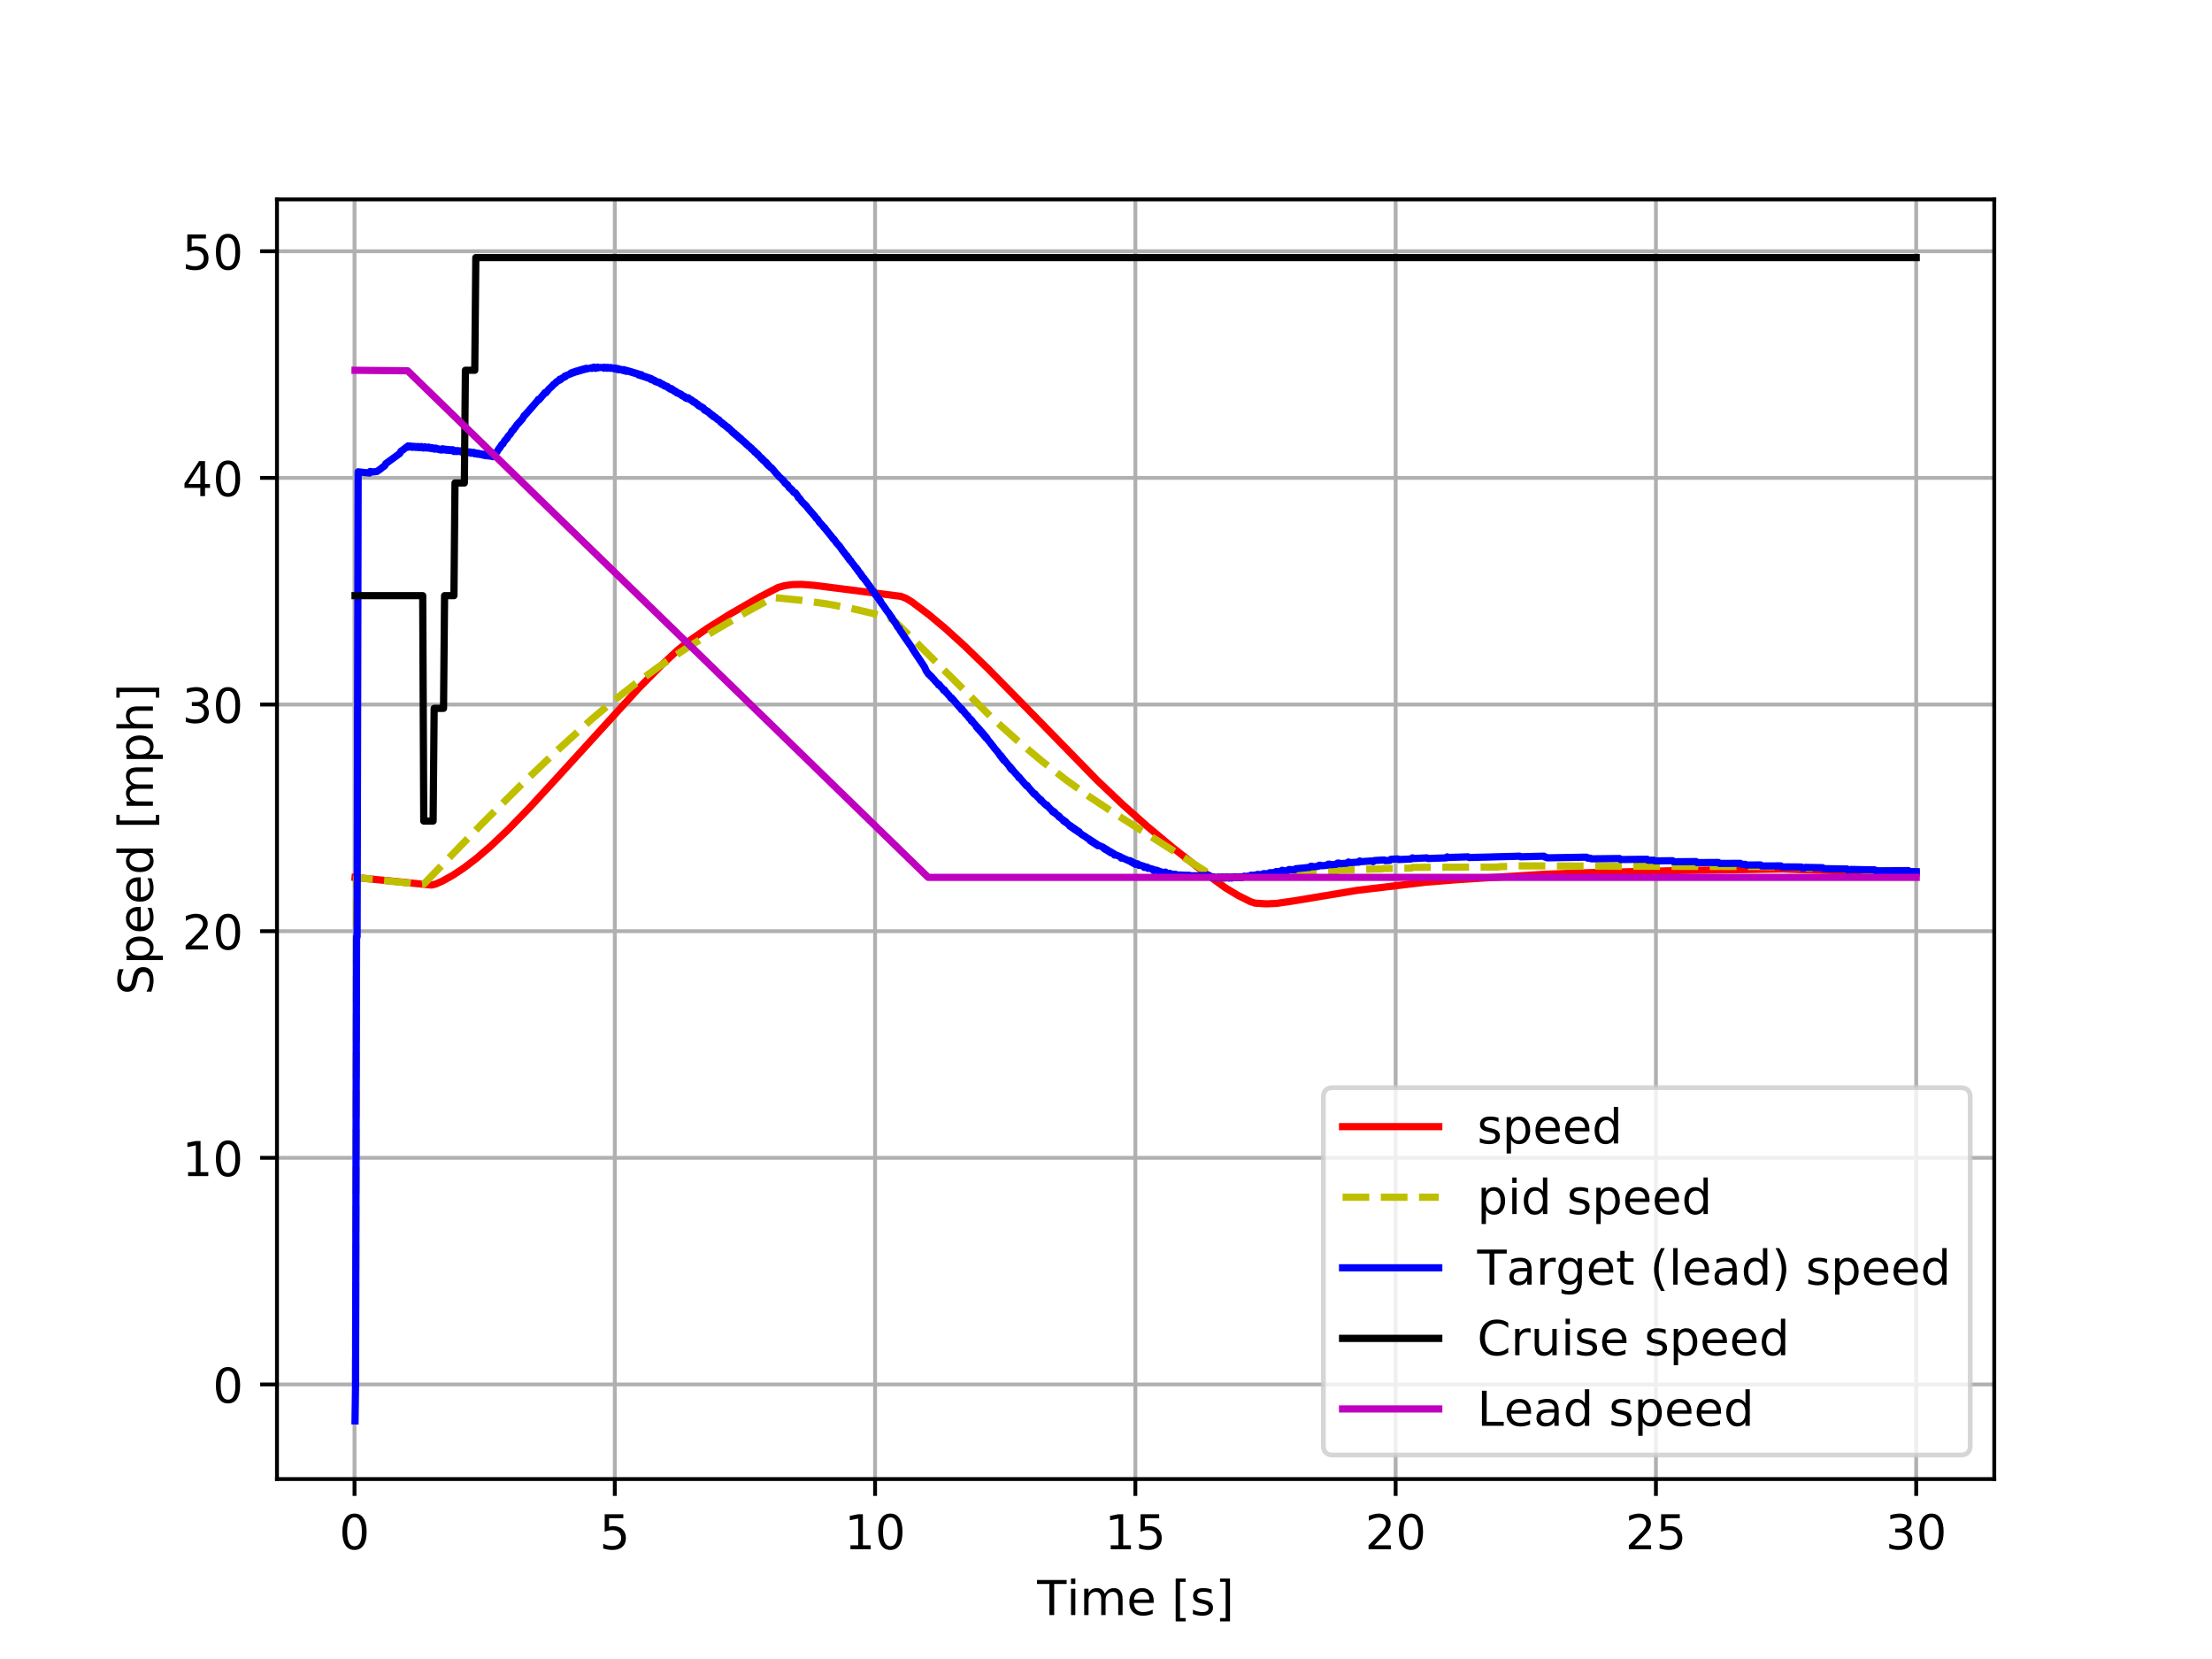 <?xml version="1.0" encoding="utf-8" standalone="no"?>
<!DOCTYPE svg PUBLIC "-//W3C//DTD SVG 1.1//EN"
  "http://www.w3.org/Graphics/SVG/1.1/DTD/svg11.dtd">
<!-- Created with matplotlib (http://matplotlib.org/) -->
<svg height="345pt" version="1.1" viewBox="0 0 460 345" width="460pt" xmlns="http://www.w3.org/2000/svg" xmlns:xlink="http://www.w3.org/1999/xlink">
 <defs>
  <style type="text/css">
*{stroke-linecap:butt;stroke-linejoin:round;}
  </style>
 </defs>
 <g id="figure_1">
  <g id="patch_1">
   <path d="M 0 345.6 
L 460.8 345.6 
L 460.8 0 
L 0 0 
z
" style="fill:#ffffff;"/>
  </g>
  <g id="axes_1">
   <g id="patch_2">
    <path d="M 57.6 307.584 
L 414.72 307.584 
L 414.72 41.472 
L 57.6 41.472 
z
" style="fill:#ffffff;"/>
   </g>
   <g id="matplotlib.axis_1">
    <g id="xtick_1">
     <g id="line2d_1">
      <path clip-path="url(#p8b90754f79)" d="M 73.724 307.584 
L 73.724 41.472 
" style="fill:none;stroke:#b0b0b0;stroke-linecap:square;stroke-width:0.8;"/>
     </g>
     <g id="line2d_2">
      <defs>
       <path d="M 0 0 
L 0 3.5 
" id="m6b64f194d3" style="stroke:#000000;stroke-width:0.8;"/>
      </defs>
      <g>
       <use style="stroke:#000000;stroke-width:0.8;" x="73.724" xlink:href="#m6b64f194d3" y="307.584"/>
      </g>
     </g>
     <g id="text_1">
      <!-- 0 -->
      <defs>
       <path d="M 31.781 66.406 
Q 24.172 66.406 20.328 58.906 
Q 16.5 51.422 16.5 36.375 
Q 16.5 21.391 20.328 13.891 
Q 24.172 6.391 31.781 6.391 
Q 39.453 6.391 43.281 13.891 
Q 47.125 21.391 47.125 36.375 
Q 47.125 51.422 43.281 58.906 
Q 39.453 66.406 31.781 66.406 
z
M 31.781 74.219 
Q 44.047 74.219 50.516 64.516 
Q 56.984 54.828 56.984 36.375 
Q 56.984 17.969 50.516 8.266 
Q 44.047 -1.422 31.781 -1.422 
Q 19.531 -1.422 13.062 8.266 
Q 6.594 17.969 6.594 36.375 
Q 6.594 54.828 13.062 64.516 
Q 19.531 74.219 31.781 74.219 
z
" id="DejaVuSans-30"/>
      </defs>
      <g transform="translate(70.543 322.182)scale(0.1 -0.1)">
       <use xlink:href="#DejaVuSans-30"/>
      </g>
     </g>
    </g>
    <g id="xtick_2">
     <g id="line2d_3">
      <path clip-path="url(#p8b90754f79)" d="M 127.852 307.584 
L 127.852 41.472 
" style="fill:none;stroke:#b0b0b0;stroke-linecap:square;stroke-width:0.8;"/>
     </g>
     <g id="line2d_4">
      <g>
       <use style="stroke:#000000;stroke-width:0.8;" x="127.852" xlink:href="#m6b64f194d3" y="307.584"/>
      </g>
     </g>
     <g id="text_2">
      <!-- 5 -->
      <defs>
       <path d="M 10.797 72.906 
L 49.516 72.906 
L 49.516 64.594 
L 19.828 64.594 
L 19.828 46.734 
Q 21.969 47.469 24.109 47.828 
Q 26.266 48.188 28.422 48.188 
Q 40.625 48.188 47.75 41.5 
Q 54.891 34.812 54.891 23.391 
Q 54.891 11.625 47.562 5.094 
Q 40.234 -1.422 26.906 -1.422 
Q 22.312 -1.422 17.547 -0.641 
Q 12.797 0.141 7.719 1.703 
L 7.719 11.625 
Q 12.109 9.234 16.797 8.062 
Q 21.484 6.891 26.703 6.891 
Q 35.156 6.891 40.078 11.328 
Q 45.016 15.766 45.016 23.391 
Q 45.016 31 40.078 35.438 
Q 35.156 39.891 26.703 39.891 
Q 22.75 39.891 18.812 39.016 
Q 14.891 38.141 10.797 36.281 
z
" id="DejaVuSans-35"/>
      </defs>
      <g transform="translate(124.67 322.182)scale(0.1 -0.1)">
       <use xlink:href="#DejaVuSans-35"/>
      </g>
     </g>
    </g>
    <g id="xtick_3">
     <g id="line2d_5">
      <path clip-path="url(#p8b90754f79)" d="M 181.979 307.584 
L 181.979 41.472 
" style="fill:none;stroke:#b0b0b0;stroke-linecap:square;stroke-width:0.8;"/>
     </g>
     <g id="line2d_6">
      <g>
       <use style="stroke:#000000;stroke-width:0.8;" x="181.979" xlink:href="#m6b64f194d3" y="307.584"/>
      </g>
     </g>
     <g id="text_3">
      <!-- 10 -->
      <defs>
       <path d="M 12.406 8.297 
L 28.516 8.297 
L 28.516 63.922 
L 10.984 60.406 
L 10.984 69.391 
L 28.422 72.906 
L 38.281 72.906 
L 38.281 8.297 
L 54.391 8.297 
L 54.391 0 
L 12.406 0 
z
" id="DejaVuSans-31"/>
      </defs>
      <g transform="translate(175.616 322.182)scale(0.1 -0.1)">
       <use xlink:href="#DejaVuSans-31"/>
       <use x="63.623" xlink:href="#DejaVuSans-30"/>
      </g>
     </g>
    </g>
    <g id="xtick_4">
     <g id="line2d_7">
      <path clip-path="url(#p8b90754f79)" d="M 236.106 307.584 
L 236.106 41.472 
" style="fill:none;stroke:#b0b0b0;stroke-linecap:square;stroke-width:0.8;"/>
     </g>
     <g id="line2d_8">
      <g>
       <use style="stroke:#000000;stroke-width:0.8;" x="236.106" xlink:href="#m6b64f194d3" y="307.584"/>
      </g>
     </g>
     <g id="text_4">
      <!-- 15 -->
      <g transform="translate(229.743 322.182)scale(0.1 -0.1)">
       <use xlink:href="#DejaVuSans-31"/>
       <use x="63.623" xlink:href="#DejaVuSans-35"/>
      </g>
     </g>
    </g>
    <g id="xtick_5">
     <g id="line2d_9">
      <path clip-path="url(#p8b90754f79)" d="M 290.233 307.584 
L 290.233 41.472 
" style="fill:none;stroke:#b0b0b0;stroke-linecap:square;stroke-width:0.8;"/>
     </g>
     <g id="line2d_10">
      <g>
       <use style="stroke:#000000;stroke-width:0.8;" x="290.233" xlink:href="#m6b64f194d3" y="307.584"/>
      </g>
     </g>
     <g id="text_5">
      <!-- 20 -->
      <defs>
       <path d="M 19.188 8.297 
L 53.609 8.297 
L 53.609 0 
L 7.328 0 
L 7.328 8.297 
Q 12.938 14.109 22.625 23.891 
Q 32.328 33.688 34.812 36.531 
Q 39.547 41.844 41.422 45.531 
Q 43.312 49.219 43.312 52.781 
Q 43.312 58.594 39.234 62.25 
Q 35.156 65.922 28.609 65.922 
Q 23.969 65.922 18.812 64.312 
Q 13.672 62.703 7.812 59.422 
L 7.812 69.391 
Q 13.766 71.781 18.938 73 
Q 24.125 74.219 28.422 74.219 
Q 39.75 74.219 46.484 68.547 
Q 53.219 62.891 53.219 53.422 
Q 53.219 48.922 51.531 44.891 
Q 49.859 40.875 45.406 35.406 
Q 44.188 33.984 37.641 27.219 
Q 31.109 20.453 19.188 8.297 
z
" id="DejaVuSans-32"/>
      </defs>
      <g transform="translate(283.871 322.182)scale(0.1 -0.1)">
       <use xlink:href="#DejaVuSans-32"/>
       <use x="63.623" xlink:href="#DejaVuSans-30"/>
      </g>
     </g>
    </g>
    <g id="xtick_6">
     <g id="line2d_11">
      <path clip-path="url(#p8b90754f79)" d="M 344.36 307.584 
L 344.36 41.472 
" style="fill:none;stroke:#b0b0b0;stroke-linecap:square;stroke-width:0.8;"/>
     </g>
     <g id="line2d_12">
      <g>
       <use style="stroke:#000000;stroke-width:0.8;" x="344.36" xlink:href="#m6b64f194d3" y="307.584"/>
      </g>
     </g>
     <g id="text_6">
      <!-- 25 -->
      <g transform="translate(337.998 322.182)scale(0.1 -0.1)">
       <use xlink:href="#DejaVuSans-32"/>
       <use x="63.623" xlink:href="#DejaVuSans-35"/>
      </g>
     </g>
    </g>
    <g id="xtick_7">
     <g id="line2d_13">
      <path clip-path="url(#p8b90754f79)" d="M 398.487 307.584 
L 398.487 41.472 
" style="fill:none;stroke:#b0b0b0;stroke-linecap:square;stroke-width:0.8;"/>
     </g>
     <g id="line2d_14">
      <g>
       <use style="stroke:#000000;stroke-width:0.8;" x="398.487" xlink:href="#m6b64f194d3" y="307.584"/>
      </g>
     </g>
     <g id="text_7">
      <!-- 30 -->
      <defs>
       <path d="M 40.578 39.312 
Q 47.656 37.797 51.625 33 
Q 55.609 28.219 55.609 21.188 
Q 55.609 10.406 48.188 4.484 
Q 40.766 -1.422 27.094 -1.422 
Q 22.516 -1.422 17.656 -0.516 
Q 12.797 0.391 7.625 2.203 
L 7.625 11.719 
Q 11.719 9.328 16.594 8.109 
Q 21.484 6.891 26.812 6.891 
Q 36.078 6.891 40.938 10.547 
Q 45.797 14.203 45.797 21.188 
Q 45.797 27.641 41.281 31.266 
Q 36.766 34.906 28.719 34.906 
L 20.219 34.906 
L 20.219 43.016 
L 29.109 43.016 
Q 36.375 43.016 40.234 45.922 
Q 44.094 48.828 44.094 54.297 
Q 44.094 59.906 40.109 62.906 
Q 36.141 65.922 28.719 65.922 
Q 24.656 65.922 20.016 65.031 
Q 15.375 64.156 9.812 62.312 
L 9.812 71.094 
Q 15.438 72.656 20.344 73.438 
Q 25.25 74.219 29.594 74.219 
Q 40.828 74.219 47.359 69.109 
Q 53.906 64.016 53.906 55.328 
Q 53.906 49.266 50.438 45.094 
Q 46.969 40.922 40.578 39.312 
z
" id="DejaVuSans-33"/>
      </defs>
      <g transform="translate(392.125 322.182)scale(0.1 -0.1)">
       <use xlink:href="#DejaVuSans-33"/>
       <use x="63.623" xlink:href="#DejaVuSans-30"/>
      </g>
     </g>
    </g>
    <g id="text_8">
     <!-- Time [s] -->
     <defs>
      <path d="M -0.297 72.906 
L 61.375 72.906 
L 61.375 64.594 
L 35.5 64.594 
L 35.5 0 
L 25.594 0 
L 25.594 64.594 
L -0.297 64.594 
z
" id="DejaVuSans-54"/>
      <path d="M 9.422 54.688 
L 18.406 54.688 
L 18.406 0 
L 9.422 0 
z
M 9.422 75.984 
L 18.406 75.984 
L 18.406 64.594 
L 9.422 64.594 
z
" id="DejaVuSans-69"/>
      <path d="M 52 44.188 
Q 55.375 50.25 60.062 53.125 
Q 64.75 56 71.094 56 
Q 79.641 56 84.281 50.016 
Q 88.922 44.047 88.922 33.016 
L 88.922 0 
L 79.891 0 
L 79.891 32.719 
Q 79.891 40.578 77.094 44.375 
Q 74.312 48.188 68.609 48.188 
Q 61.625 48.188 57.562 43.547 
Q 53.516 38.922 53.516 30.906 
L 53.516 0 
L 44.484 0 
L 44.484 32.719 
Q 44.484 40.625 41.703 44.406 
Q 38.922 48.188 33.109 48.188 
Q 26.219 48.188 22.156 43.531 
Q 18.109 38.875 18.109 30.906 
L 18.109 0 
L 9.078 0 
L 9.078 54.688 
L 18.109 54.688 
L 18.109 46.188 
Q 21.188 51.219 25.484 53.609 
Q 29.781 56 35.688 56 
Q 41.656 56 45.828 52.969 
Q 50 49.953 52 44.188 
z
" id="DejaVuSans-6d"/>
      <path d="M 56.203 29.594 
L 56.203 25.203 
L 14.891 25.203 
Q 15.484 15.922 20.484 11.062 
Q 25.484 6.203 34.422 6.203 
Q 39.594 6.203 44.453 7.469 
Q 49.312 8.734 54.109 11.281 
L 54.109 2.781 
Q 49.266 0.734 44.188 -0.344 
Q 39.109 -1.422 33.891 -1.422 
Q 20.797 -1.422 13.156 6.188 
Q 5.516 13.812 5.516 26.812 
Q 5.516 40.234 12.766 48.109 
Q 20.016 56 32.328 56 
Q 43.359 56 49.781 48.891 
Q 56.203 41.797 56.203 29.594 
z
M 47.219 32.234 
Q 47.125 39.594 43.094 43.984 
Q 39.062 48.391 32.422 48.391 
Q 24.906 48.391 20.391 44.141 
Q 15.875 39.891 15.188 32.172 
z
" id="DejaVuSans-65"/>
      <path id="DejaVuSans-20"/>
      <path d="M 8.594 75.984 
L 29.297 75.984 
L 29.297 69 
L 17.578 69 
L 17.578 -6.203 
L 29.297 -6.203 
L 29.297 -13.188 
L 8.594 -13.188 
z
" id="DejaVuSans-5b"/>
      <path d="M 44.281 53.078 
L 44.281 44.578 
Q 40.484 46.531 36.375 47.5 
Q 32.281 48.484 27.875 48.484 
Q 21.188 48.484 17.844 46.438 
Q 14.5 44.391 14.5 40.281 
Q 14.5 37.156 16.891 35.375 
Q 19.281 33.594 26.516 31.984 
L 29.594 31.297 
Q 39.156 29.25 43.188 25.516 
Q 47.219 21.781 47.219 15.094 
Q 47.219 7.469 41.188 3.016 
Q 35.156 -1.422 24.609 -1.422 
Q 20.219 -1.422 15.453 -0.562 
Q 10.688 0.297 5.422 2 
L 5.422 11.281 
Q 10.406 8.688 15.234 7.391 
Q 20.062 6.109 24.812 6.109 
Q 31.156 6.109 34.562 8.281 
Q 37.984 10.453 37.984 14.406 
Q 37.984 18.062 35.516 20.016 
Q 33.062 21.969 24.703 23.781 
L 21.578 24.516 
Q 13.234 26.266 9.516 29.906 
Q 5.812 33.547 5.812 39.891 
Q 5.812 47.609 11.281 51.797 
Q 16.75 56 26.812 56 
Q 31.781 56 36.172 55.266 
Q 40.578 54.547 44.281 53.078 
z
" id="DejaVuSans-73"/>
      <path d="M 30.422 75.984 
L 30.422 -13.188 
L 9.719 -13.188 
L 9.719 -6.203 
L 21.391 -6.203 
L 21.391 69 
L 9.719 69 
L 9.719 75.984 
z
" id="DejaVuSans-5d"/>
     </defs>
     <g transform="translate(215.677 335.861)scale(0.1 -0.1)">
      <use xlink:href="#DejaVuSans-54"/>
      <use x="61.037" xlink:href="#DejaVuSans-69"/>
      <use x="88.82" xlink:href="#DejaVuSans-6d"/>
      <use x="186.232" xlink:href="#DejaVuSans-65"/>
      <use x="247.756" xlink:href="#DejaVuSans-20"/>
      <use x="279.543" xlink:href="#DejaVuSans-5b"/>
      <use x="318.557" xlink:href="#DejaVuSans-73"/>
      <use x="370.656" xlink:href="#DejaVuSans-5d"/>
     </g>
    </g>
   </g>
   <g id="matplotlib.axis_2">
    <g id="ytick_1">
     <g id="line2d_15">
      <path clip-path="url(#p8b90754f79)" d="M 57.6 287.909 
L 414.72 287.909 
" style="fill:none;stroke:#b0b0b0;stroke-linecap:square;stroke-width:0.8;"/>
     </g>
     <g id="line2d_16">
      <defs>
       <path d="M 0 0 
L -3.5 0 
" id="m218af02060" style="stroke:#000000;stroke-width:0.8;"/>
      </defs>
      <g>
       <use style="stroke:#000000;stroke-width:0.8;" x="57.6" xlink:href="#m218af02060" y="287.909"/>
      </g>
     </g>
     <g id="text_9">
      <!-- 0 -->
      <g transform="translate(44.237 291.708)scale(0.1 -0.1)">
       <use xlink:href="#DejaVuSans-30"/>
      </g>
     </g>
    </g>
    <g id="ytick_2">
     <g id="line2d_17">
      <path clip-path="url(#p8b90754f79)" d="M 57.6 240.777 
L 414.72 240.777 
" style="fill:none;stroke:#b0b0b0;stroke-linecap:square;stroke-width:0.8;"/>
     </g>
     <g id="line2d_18">
      <g>
       <use style="stroke:#000000;stroke-width:0.8;" x="57.6" xlink:href="#m218af02060" y="240.777"/>
      </g>
     </g>
     <g id="text_10">
      <!-- 10 -->
      <g transform="translate(37.875 244.576)scale(0.1 -0.1)">
       <use xlink:href="#DejaVuSans-31"/>
       <use x="63.623" xlink:href="#DejaVuSans-30"/>
      </g>
     </g>
    </g>
    <g id="ytick_3">
     <g id="line2d_19">
      <path clip-path="url(#p8b90754f79)" d="M 57.6 193.645 
L 414.72 193.645 
" style="fill:none;stroke:#b0b0b0;stroke-linecap:square;stroke-width:0.8;"/>
     </g>
     <g id="line2d_20">
      <g>
       <use style="stroke:#000000;stroke-width:0.8;" x="57.6" xlink:href="#m218af02060" y="193.645"/>
      </g>
     </g>
     <g id="text_11">
      <!-- 20 -->
      <g transform="translate(37.875 197.444)scale(0.1 -0.1)">
       <use xlink:href="#DejaVuSans-32"/>
       <use x="63.623" xlink:href="#DejaVuSans-30"/>
      </g>
     </g>
    </g>
    <g id="ytick_4">
     <g id="line2d_21">
      <path clip-path="url(#p8b90754f79)" d="M 57.6 146.513 
L 414.72 146.513 
" style="fill:none;stroke:#b0b0b0;stroke-linecap:square;stroke-width:0.8;"/>
     </g>
     <g id="line2d_22">
      <g>
       <use style="stroke:#000000;stroke-width:0.8;" x="57.6" xlink:href="#m218af02060" y="146.513"/>
      </g>
     </g>
     <g id="text_12">
      <!-- 30 -->
      <g transform="translate(37.875 150.313)scale(0.1 -0.1)">
       <use xlink:href="#DejaVuSans-33"/>
       <use x="63.623" xlink:href="#DejaVuSans-30"/>
      </g>
     </g>
    </g>
    <g id="ytick_5">
     <g id="line2d_23">
      <path clip-path="url(#p8b90754f79)" d="M 57.6 99.382 
L 414.72 99.382 
" style="fill:none;stroke:#b0b0b0;stroke-linecap:square;stroke-width:0.8;"/>
     </g>
     <g id="line2d_24">
      <g>
       <use style="stroke:#000000;stroke-width:0.8;" x="57.6" xlink:href="#m218af02060" y="99.382"/>
      </g>
     </g>
     <g id="text_13">
      <!-- 40 -->
      <defs>
       <path d="M 37.797 64.312 
L 12.891 25.391 
L 37.797 25.391 
z
M 35.203 72.906 
L 47.609 72.906 
L 47.609 25.391 
L 58.016 25.391 
L 58.016 17.188 
L 47.609 17.188 
L 47.609 0 
L 37.797 0 
L 37.797 17.188 
L 4.891 17.188 
L 4.891 26.703 
z
" id="DejaVuSans-34"/>
      </defs>
      <g transform="translate(37.875 103.181)scale(0.1 -0.1)">
       <use xlink:href="#DejaVuSans-34"/>
       <use x="63.623" xlink:href="#DejaVuSans-30"/>
      </g>
     </g>
    </g>
    <g id="ytick_6">
     <g id="line2d_25">
      <path clip-path="url(#p8b90754f79)" d="M 57.6 52.25 
L 414.72 52.25 
" style="fill:none;stroke:#b0b0b0;stroke-linecap:square;stroke-width:0.8;"/>
     </g>
     <g id="line2d_26">
      <g>
       <use style="stroke:#000000;stroke-width:0.8;" x="57.6" xlink:href="#m218af02060" y="52.25"/>
      </g>
     </g>
     <g id="text_14">
      <!-- 50 -->
      <g transform="translate(37.875 56.049)scale(0.1 -0.1)">
       <use xlink:href="#DejaVuSans-35"/>
       <use x="63.623" xlink:href="#DejaVuSans-30"/>
      </g>
     </g>
    </g>
    <g id="text_15">
     <!-- Speed [mph] -->
     <defs>
      <path d="M 53.516 70.516 
L 53.516 60.891 
Q 47.906 63.578 42.922 64.891 
Q 37.938 66.219 33.297 66.219 
Q 25.25 66.219 20.875 63.094 
Q 16.5 59.969 16.5 54.203 
Q 16.5 49.359 19.406 46.891 
Q 22.312 44.438 30.422 42.922 
L 36.375 41.703 
Q 47.406 39.594 52.656 34.297 
Q 57.906 29 57.906 20.125 
Q 57.906 9.516 50.797 4.047 
Q 43.703 -1.422 29.984 -1.422 
Q 24.812 -1.422 18.969 -0.25 
Q 13.141 0.922 6.891 3.219 
L 6.891 13.375 
Q 12.891 10.016 18.656 8.297 
Q 24.422 6.594 29.984 6.594 
Q 38.422 6.594 43.016 9.906 
Q 47.609 13.234 47.609 19.391 
Q 47.609 24.75 44.312 27.781 
Q 41.016 30.812 33.5 32.328 
L 27.484 33.5 
Q 16.453 35.688 11.516 40.375 
Q 6.594 45.062 6.594 53.422 
Q 6.594 63.094 13.406 68.656 
Q 20.219 74.219 32.172 74.219 
Q 37.312 74.219 42.625 73.281 
Q 47.953 72.359 53.516 70.516 
z
" id="DejaVuSans-53"/>
      <path d="M 18.109 8.203 
L 18.109 -20.797 
L 9.078 -20.797 
L 9.078 54.688 
L 18.109 54.688 
L 18.109 46.391 
Q 20.953 51.266 25.266 53.625 
Q 29.594 56 35.594 56 
Q 45.562 56 51.781 48.094 
Q 58.016 40.188 58.016 27.297 
Q 58.016 14.406 51.781 6.484 
Q 45.562 -1.422 35.594 -1.422 
Q 29.594 -1.422 25.266 0.953 
Q 20.953 3.328 18.109 8.203 
z
M 48.688 27.297 
Q 48.688 37.203 44.609 42.844 
Q 40.531 48.484 33.406 48.484 
Q 26.266 48.484 22.188 42.844 
Q 18.109 37.203 18.109 27.297 
Q 18.109 17.391 22.188 11.75 
Q 26.266 6.109 33.406 6.109 
Q 40.531 6.109 44.609 11.75 
Q 48.688 17.391 48.688 27.297 
z
" id="DejaVuSans-70"/>
      <path d="M 45.406 46.391 
L 45.406 75.984 
L 54.391 75.984 
L 54.391 0 
L 45.406 0 
L 45.406 8.203 
Q 42.578 3.328 38.25 0.953 
Q 33.938 -1.422 27.875 -1.422 
Q 17.969 -1.422 11.734 6.484 
Q 5.516 14.406 5.516 27.297 
Q 5.516 40.188 11.734 48.094 
Q 17.969 56 27.875 56 
Q 33.938 56 38.25 53.625 
Q 42.578 51.266 45.406 46.391 
z
M 14.797 27.297 
Q 14.797 17.391 18.875 11.75 
Q 22.953 6.109 30.078 6.109 
Q 37.203 6.109 41.297 11.75 
Q 45.406 17.391 45.406 27.297 
Q 45.406 37.203 41.297 42.844 
Q 37.203 48.484 30.078 48.484 
Q 22.953 48.484 18.875 42.844 
Q 14.797 37.203 14.797 27.297 
z
" id="DejaVuSans-64"/>
      <path d="M 54.891 33.016 
L 54.891 0 
L 45.906 0 
L 45.906 32.719 
Q 45.906 40.484 42.875 44.328 
Q 39.844 48.188 33.797 48.188 
Q 26.516 48.188 22.312 43.547 
Q 18.109 38.922 18.109 30.906 
L 18.109 0 
L 9.078 0 
L 9.078 75.984 
L 18.109 75.984 
L 18.109 46.188 
Q 21.344 51.125 25.703 53.562 
Q 30.078 56 35.797 56 
Q 45.219 56 50.047 50.172 
Q 54.891 44.344 54.891 33.016 
z
" id="DejaVuSans-68"/>
     </defs>
     <g transform="translate(31.795 206.908)rotate(-90)scale(0.1 -0.1)">
      <use xlink:href="#DejaVuSans-53"/>
      <use x="63.477" xlink:href="#DejaVuSans-70"/>
      <use x="126.953" xlink:href="#DejaVuSans-65"/>
      <use x="188.477" xlink:href="#DejaVuSans-65"/>
      <use x="250" xlink:href="#DejaVuSans-64"/>
      <use x="313.477" xlink:href="#DejaVuSans-20"/>
      <use x="345.264" xlink:href="#DejaVuSans-5b"/>
      <use x="384.277" xlink:href="#DejaVuSans-6d"/>
      <use x="481.689" xlink:href="#DejaVuSans-70"/>
      <use x="545.166" xlink:href="#DejaVuSans-68"/>
      <use x="608.545" xlink:href="#DejaVuSans-5d"/>
     </g>
    </g>
   </g>
   <g id="line2d_27">
    <path clip-path="url(#p8b90754f79)" d="M 73.833 182.467 
L 89.746 184.057 
L 90.612 183.842 
L 91.911 183.269 
L 94.076 182.083 
L 96.458 180.507 
L 99.056 178.524 
L 101.979 176.017 
L 105.659 172.533 
L 110.206 167.865 
L 115.944 161.63 
L 132.831 143.111 
L 137.594 138.297 
L 140.95 135.177 
L 143.657 133.05 
L 147.121 130.652 
L 151.992 127.6 
L 158.055 124.118 
L 161.843 122.162 
L 163.142 121.795 
L 164.766 121.566 
L 166.715 121.527 
L 169.313 121.724 
L 187.391 124.021 
L 188.474 124.463 
L 189.665 125.193 
L 193.129 127.799 
L 196.593 130.697 
L 200.598 134.332 
L 205.47 139.059 
L 213.264 147.003 
L 228.203 162.31 
L 233.508 167.347 
L 238.596 171.861 
L 243.9 176.287 
L 250.395 181.392 
L 254.834 184.631 
L 257.432 186.202 
L 260.03 187.502 
L 261.004 187.816 
L 263.386 187.959 
L 265.443 187.872 
L 269.232 187.319 
L 282.222 185.155 
L 296.403 183.471 
L 303.115 182.928 
L 321.194 181.809 
L 330.179 181.483 
L 350.206 181.01 
L 370.666 180.723 
L 381.491 181.042 
L 398.487 181.559 
L 398.487 181.559 
" style="fill:none;stroke:#ff0000;stroke-linecap:square;stroke-width:1.5;"/>
   </g>
   <g id="line2d_28">
    <path clip-path="url(#p8b90754f79)" d="M 73.833 287.909 
L 73.941 287.909 
L 74.157 182.48 
L 75.024 182.567 
L 75.673 182.654 
L 76.647 182.742 
L 77.297 182.829 
L 78.271 182.916 
L 78.921 183.003 
L 79.895 183.091 
L 80.544 183.178 
L 81.519 183.265 
L 82.168 183.353 
L 83.251 183.44 
L 83.9 183.527 
L 84.875 183.615 
L 85.524 183.702 
L 86.498 183.789 
L 87.148 183.876 
L 88.122 183.85 
L 100.247 171.295 
L 108.366 163.225 
L 115.835 156.112 
L 122.872 149.712 
L 127.419 145.869 
L 132.074 142.226 
L 137.053 138.617 
L 142.358 135.055 
L 148.528 131.193 
L 155.023 127.391 
L 160.761 124.246 
L 166.823 124.861 
L 172.128 125.614 
L 176.999 126.517 
L 181.762 127.625 
L 185.551 128.699 
L 189.773 132.815 
L 206.119 149.108 
L 211.532 153.977 
L 216.837 158.416 
L 221.708 162.197 
L 226.471 165.623 
L 231.559 169.011 
L 252.885 182.586 
L 253.102 182.531 
L 253.21 182.591 
L 253.427 182.452 
L 253.751 182.571 
L 253.968 182.445 
L 254.076 182.492 
L 254.293 182.389 
L 255.159 182.485 
L 255.375 182.469 
L 255.592 182.588 
L 255.808 182.437 
L 256.241 182.516 
L 256.458 182.43 
L 256.674 182.493 
L 256.891 182.374 
L 257.324 182.515 
L 257.54 182.414 
L 257.865 182.511 
L 258.081 182.383 
L 258.298 182.468 
L 258.623 182.29 
L 259.922 182.207 
L 260.138 182.117 
L 265.118 182.027 
L 265.443 181.847 
L 267.824 181.757 
L 268.041 181.668 
L 270.422 181.579 
L 270.639 181.489 
L 272.371 181.401 
L 272.588 181.312 
L 275.943 181.225 
L 276.16 181.137 
L 278 181.05 
L 278.217 180.962 
L 282.655 180.878 
L 282.872 180.791 
L 287.418 180.709 
L 287.635 180.622 
L 293.481 180.543 
L 293.805 180.372 
L 311.559 180.313 
L 311.776 180.228 
L 315.023 180.148 
L 315.24 180.064 
L 370.449 180.21 
L 370.666 180.28 
L 374.671 180.366 
L 375.104 180.521 
L 379.11 180.594 
L 379.435 180.653 
L 384.089 180.719 
L 384.631 180.945 
L 389.935 181.018 
L 390.26 181.103 
L 396.863 181.169 
L 397.188 181.261 
L 398.487 181.274 
L 398.487 181.274 
" style="fill:none;stroke:#bfbf00;stroke-dasharray:5.55,2.4;stroke-dashoffset:0;stroke-width:1.5;"/>
   </g>
   <g id="line2d_29">
    <path clip-path="url(#p8b90754f79)" d="M 73.833 295.488 
L 73.941 287.909 
L 74.157 194.808 
L 74.266 194.808 
L 74.482 98.117 
L 76.864 98.379 
L 76.972 98.049 
L 77.622 98.137 
L 78.379 98.048 
L 79.029 97.607 
L 79.57 97.166 
L 80.003 96.863 
L 80.22 96.423 
L 83.143 94.297 
L 83.359 93.86 
L 83.792 93.557 
L 84.875 92.728 
L 84.983 92.997 
L 85.308 92.748 
L 85.524 92.906 
L 85.632 92.796 
L 85.741 93.037 
L 86.065 92.814 
L 86.174 93 
L 86.39 92.861 
L 86.498 93.046 
L 86.823 92.851 
L 86.931 93.062 
L 87.148 92.896 
L 87.256 93.107 
L 87.581 92.856 
L 87.689 93.095 
L 87.906 92.955 
L 88.014 93.165 
L 88.339 92.913 
L 88.447 93.151 
L 88.664 93.011 
L 88.88 93.164 
L 89.097 92.967 
L 89.205 93.205 
L 89.421 93.064 
L 89.53 93.245 
L 89.746 93.078 
L 89.854 93.315 
L 90.071 93.148 
L 90.179 93.302 
L 90.287 93.191 
L 90.396 93.401 
L 90.612 93.182 
L 90.72 93.336 
L 90.829 93.254 
L 90.937 93.408 
L 91.045 93.327 
L 91.153 93.455 
L 91.262 93.373 
L 91.37 93.526 
L 91.478 93.419 
L 91.586 93.546 
L 91.695 93.464 
L 91.803 93.592 
L 92.019 93.321 
L 92.128 93.529 
L 92.236 93.366 
L 92.344 93.549 
L 92.452 93.385 
L 92.561 93.568 
L 92.669 93.43 
L 92.777 93.612 
L 92.885 93.448 
L 92.994 93.63 
L 93.102 93.467 
L 93.21 93.649 
L 93.318 93.485 
L 93.427 93.667 
L 93.535 93.503 
L 93.643 93.684 
L 93.752 93.521 
L 93.86 93.677 
L 93.968 93.513 
L 94.076 93.694 
L 94.185 93.53 
L 94.401 93.892 
L 94.509 93.702 
L 94.618 93.883 
L 94.726 93.719 
L 94.834 93.874 
L 94.942 93.71 
L 95.051 93.89 
L 95.159 93.701 
L 95.267 93.881 
L 95.375 93.774 
L 95.484 93.871 
L 95.592 93.764 
L 95.7 93.862 
L 95.808 93.754 
L 96.025 94.031 
L 96.133 93.898 
L 96.241 94.02 
L 96.35 93.888 
L 96.458 94.01 
L 96.566 93.877 
L 96.674 94.031 
L 96.783 93.867 
L 96.999 94.198 
L 97.107 94.009 
L 97.216 94.161 
L 97.324 93.972 
L 97.432 94.15 
L 97.54 94.018 
L 97.649 94.113 
L 97.757 93.981 
L 97.973 94.254 
L 98.082 94.121 
L 98.19 94.216 
L 98.298 94.084 
L 98.406 94.261 
L 98.515 94.071 
L 98.731 94.375 
L 98.839 94.185 
L 98.948 94.337 
L 99.056 94.204 
L 99.272 94.45 
L 99.381 94.317 
L 99.489 94.411 
L 99.597 94.279 
L 99.814 94.523 
L 100.03 94.391 
L 100.139 94.542 
L 100.247 94.409 
L 100.355 94.628 
L 100.463 94.533 
L 100.572 94.663 
L 100.68 94.456 
L 100.896 94.756 
L 101.005 94.566 
L 101.113 94.691 
L 101.221 94.559 
L 101.438 94.801 
L 101.546 94.644 
L 101.654 94.793 
L 101.762 94.603 
L 101.979 94.876 
L 102.087 94.744 
L 102.195 94.836 
L 102.304 94.679 
L 102.52 94.976 
L 102.737 94.748 
L 102.845 94.693 
L 103.278 93.981 
L 103.386 93.924 
L 103.819 93.193 
L 103.927 93.151 
L 104.36 92.419 
L 104.577 92.317 
L 105.01 91.565 
L 105.118 91.521 
L 105.335 91.239 
L 105.443 91.178 
L 105.659 90.722 
L 105.768 90.66 
L 105.984 90.377 
L 106.092 90.315 
L 106.526 89.558 
L 106.742 89.447 
L 107.067 88.926 
L 107.175 88.862 
L 107.5 88.337 
L 107.608 88.272 
L 107.825 87.97 
L 107.933 87.92 
L 108.149 87.618 
L 108.258 87.551 
L 108.474 87.249 
L 108.582 87.197 
L 109.015 86.416 
L 109.232 86.294 
L 109.448 85.99 
L 109.557 85.921 
L 109.773 85.617 
L 109.881 85.547 
L 110.098 85.242 
L 110.206 85.172 
L 110.423 84.881 
L 110.531 84.811 
L 110.747 84.505 
L 110.856 84.433 
L 111.072 84.127 
L 111.18 84.055 
L 111.397 83.748 
L 111.505 83.676 
L 111.722 83.368 
L 111.83 83.295 
L 111.938 83.061 
L 112.046 83.165 
L 112.155 83.091 
L 112.371 82.783 
L 112.48 82.708 
L 112.696 82.4 
L 112.804 82.325 
L 113.021 82.015 
L 113.129 81.94 
L 113.346 81.63 
L 113.454 81.732 
L 113.562 81.656 
L 113.779 81.345 
L 113.887 81.268 
L 114.103 80.957 
L 114.861 80.266 
L 115.078 79.962 
L 115.511 79.687 
L 115.727 79.399 
L 116.268 79.114 
L 116.377 78.878 
L 116.485 78.988 
L 116.593 78.938 
L 116.81 78.672 
L 117.243 78.481 
L 117.459 78.211 
L 117.567 78.326 
L 117.784 78.076 
L 118.65 77.75 
L 118.758 77.541 
L 118.975 77.62 
L 119.191 77.39 
L 119.3 77.51 
L 119.516 77.284 
L 119.624 77.389 
L 119.841 77.166 
L 119.949 77.15 
L 120.057 77.272 
L 120.274 77.055 
L 120.382 77.161 
L 120.599 76.947 
L 120.707 77.071 
L 120.923 76.859 
L 121.032 76.984 
L 121.248 76.759 
L 121.356 76.884 
L 121.573 76.679 
L 121.789 76.783 
L 121.898 76.585 
L 122.114 76.709 
L 122.331 76.639 
L 122.764 76.554 
L 122.98 76.486 
L 123.088 76.615 
L 123.305 76.405 
L 123.413 76.534 
L 123.521 76.339 
L 123.846 76.605 
L 124.063 76.4 
L 124.171 76.531 
L 124.279 76.337 
L 124.496 76.477 
L 124.712 76.416 
L 125.47 76.434 
L 125.578 76.566 
L 125.687 76.357 
L 125.903 76.505 
L 126.12 76.448 
L 126.228 76.581 
L 126.336 76.391 
L 126.553 76.541 
L 126.769 76.468 
L 126.877 76.601 
L 126.986 76.413 
L 127.202 76.566 
L 127.419 76.512 
L 127.527 76.647 
L 127.743 76.594 
L 127.852 76.728 
L 127.96 76.541 
L 128.285 76.814 
L 128.393 76.628 
L 128.609 76.899 
L 128.718 76.712 
L 128.934 76.872 
L 129.151 76.822 
L 129.259 76.958 
L 129.475 76.909 
L 129.584 77.045 
L 129.692 76.861 
L 129.908 77.133 
L 130.017 76.949 
L 130.233 77.222 
L 130.341 77.038 
L 130.558 77.203 
L 130.666 77.128 
L 130.883 77.293 
L 130.991 77.218 
L 131.207 77.385 
L 131.316 77.31 
L 131.532 77.496 
L 131.641 77.421 
L 131.857 77.589 
L 131.965 77.514 
L 132.182 77.683 
L 132.29 77.607 
L 132.507 77.777 
L 132.615 77.702 
L 132.831 77.997 
L 132.94 77.816 
L 133.156 78.093 
L 133.373 77.911 
L 133.481 78.189 
L 133.697 78.166 
L 133.806 78.305 
L 134.022 78.263 
L 134.13 78.402 
L 134.239 78.326 
L 134.455 78.519 
L 134.563 78.443 
L 134.672 78.582 
L 134.78 78.506 
L 134.996 78.7 
L 135.105 78.624 
L 135.321 78.903 
L 135.429 78.743 
L 135.646 79.022 
L 135.754 78.946 
L 135.971 79.142 
L 136.079 79.066 
L 136.295 79.365 
L 136.512 79.326 
L 136.62 79.466 
L 136.728 79.409 
L 136.837 79.549 
L 137.053 79.472 
L 137.161 79.67 
L 137.27 79.594 
L 137.486 79.894 
L 137.594 79.817 
L 137.811 80.016 
L 137.919 79.939 
L 138.136 80.24 
L 138.244 80.163 
L 138.352 80.323 
L 138.461 80.246 
L 138.677 80.446 
L 138.785 80.369 
L 139.002 80.671 
L 139.11 80.613 
L 139.327 80.895 
L 139.435 80.837 
L 139.543 80.978 
L 139.651 80.82 
L 139.868 81.122 
L 139.976 81.045 
L 140.193 81.347 
L 140.301 81.289 
L 140.409 81.45 
L 140.517 81.373 
L 140.734 81.694 
L 140.842 81.617 
L 140.95 81.778 
L 141.167 81.781 
L 141.275 81.942 
L 141.383 81.865 
L 141.492 82.026 
L 141.6 81.968 
L 141.816 82.29 
L 141.925 82.232 
L 142.033 82.393 
L 142.141 82.335 
L 142.249 82.496 
L 142.358 82.438 
L 142.574 82.761 
L 142.682 82.703 
L 142.791 82.864 
L 143.115 82.709 
L 143.332 83.032 
L 143.44 82.974 
L 143.548 83.135 
L 143.657 83.077 
L 143.765 83.258 
L 143.873 83.2 
L 144.09 83.523 
L 144.198 83.484 
L 144.306 83.645 
L 144.415 83.587 
L 144.523 83.768 
L 144.631 83.71 
L 144.956 84.093 
L 145.064 84.034 
L 145.281 84.377 
L 145.389 84.319 
L 145.497 84.5 
L 145.605 84.442 
L 145.714 84.604 
L 145.822 84.565 
L 145.93 84.727 
L 146.038 84.688 
L 146.147 84.85 
L 146.255 84.811 
L 146.471 85.252 
L 146.58 85.193 
L 146.688 85.375 
L 146.796 85.317 
L 146.904 85.498 
L 147.013 85.44 
L 147.121 85.621 
L 147.229 85.563 
L 147.554 85.965 
L 147.662 85.926 
L 147.879 86.269 
L 147.987 86.211 
L 148.095 86.393 
L 148.203 86.334 
L 148.312 86.613 
L 148.42 86.555 
L 148.528 86.736 
L 148.636 86.697 
L 148.745 86.86 
L 148.853 86.821 
L 149.178 87.223 
L 149.286 87.184 
L 149.394 87.346 
L 149.502 87.307 
L 149.935 87.872 
L 150.044 87.833 
L 150.152 88.014 
L 150.26 87.975 
L 150.368 88.235 
L 150.477 88.196 
L 150.585 88.378 
L 150.693 88.319 
L 151.018 88.721 
L 151.126 88.682 
L 151.235 88.864 
L 151.343 88.825 
L 151.451 89.085 
L 151.559 89.046 
L 151.668 89.228 
L 151.776 89.189 
L 152.209 89.773 
L 152.317 89.714 
L 152.425 89.993 
L 152.534 89.954 
L 152.642 90.136 
L 152.75 90.077 
L 152.858 90.357 
L 152.967 90.318 
L 153.075 90.499 
L 153.183 90.46 
L 153.291 90.72 
L 153.4 90.681 
L 153.508 90.863 
L 153.616 90.824 
L 153.724 91.103 
L 153.833 91.064 
L 153.941 91.226 
L 154.049 91.187 
L 154.157 91.466 
L 154.266 91.427 
L 154.59 91.83 
L 154.699 91.791 
L 155.023 92.212 
L 155.132 92.173 
L 155.24 92.433 
L 155.348 92.394 
L 155.673 92.816 
L 155.781 92.777 
L 156.106 93.18 
L 156.214 93.141 
L 156.322 93.42 
L 156.431 93.381 
L 156.755 93.803 
L 156.864 93.764 
L 156.972 94.043 
L 157.08 93.985 
L 157.405 94.407 
L 157.513 94.368 
L 157.622 94.647 
L 157.73 94.608 
L 157.946 94.888 
L 158.271 95.31 
L 158.379 95.232 
L 158.488 95.492 
L 158.596 95.453 
L 158.704 95.732 
L 158.812 95.694 
L 159.137 96.116 
L 159.245 96.077 
L 159.354 96.356 
L 159.462 96.317 
L 159.57 96.597 
L 159.678 96.558 
L 159.787 96.838 
L 159.895 96.799 
L 160.22 97.221 
L 160.436 97.281 
L 161.519 98.568 
L 161.627 98.629 
L 161.952 99.07 
L 162.601 99.652 
L 162.818 99.932 
L 162.926 99.913 
L 163.251 100.493 
L 163.467 100.554 
L 163.684 100.854 
L 163.792 100.835 
L 164.117 101.434 
L 164.333 101.515 
L 164.55 101.815 
L 164.658 101.815 
L 164.875 102.115 
L 165.091 102.415 
L 165.308 102.497 
L 165.416 102.497 
L 165.632 102.816 
L 165.741 102.917 
L 166.065 103.537 
L 166.282 103.638 
L 166.715 104.277 
L 167.689 105.242 
L 167.906 105.562 
L 169.529 107.452 
L 169.746 107.792 
L 169.963 107.914 
L 170.396 108.594 
L 171.045 109.284 
L 171.37 109.728 
L 171.478 109.728 
L 171.695 110.068 
L 172.994 111.672 
L 173.318 112.118 
L 173.427 112.137 
L 173.643 112.458 
L 173.751 112.583 
L 173.968 112.923 
L 174.617 113.622 
L 174.834 113.944 
L 174.942 114.07 
L 175.159 114.411 
L 175.7 115.094 
L 176.025 115.543 
L 176.133 115.562 
L 176.35 116.011 
L 176.458 116.011 
L 176.674 116.461 
L 176.891 116.589 
L 177.107 116.93 
L 177.649 117.619 
L 177.973 118.089 
L 178.082 118.089 
L 178.298 118.541 
L 178.406 118.541 
L 178.623 118.993 
L 178.839 119.123 
L 179.056 119.576 
L 179.164 119.576 
L 179.381 120.029 
L 179.597 120.159 
L 179.814 120.501 
L 180.03 120.744 
L 180.247 121.086 
L 180.355 121.199 
L 180.571 121.541 
L 180.788 121.786 
L 181.004 122.128 
L 181.113 122.26 
L 181.329 122.716 
L 181.437 122.716 
L 181.546 122.83 
L 181.762 123.172 
L 181.87 123.305 
L 182.087 123.762 
L 182.195 123.762 
L 182.304 123.896 
L 182.52 124.335 
L 182.737 124.469 
L 182.953 124.928 
L 183.061 124.946 
L 183.278 125.405 
L 183.819 126.117 
L 184.36 126.921 
L 185.01 127.774 
L 185.226 128.236 
L 185.335 128.236 
L 185.443 128.374 
L 185.659 128.837 
L 186.201 129.56 
L 186.742 130.49 
L 186.958 130.63 
L 187.175 131.096 
L 188.149 132.544 
L 189.557 134.553 
L 189.773 134.968 
L 192.263 138.716 
L 192.588 139.466 
L 193.129 140.242 
L 193.237 140.234 
L 193.562 140.659 
L 193.67 140.654 
L 194.103 141.216 
L 194.211 141.266 
L 194.644 141.835 
L 194.969 142.078 
L 195.186 142.461 
L 195.294 142.339 
L 195.727 142.924 
L 195.835 142.973 
L 196.268 143.583 
L 196.377 143.447 
L 196.81 144.066 
L 196.918 144.114 
L 197.243 144.542 
L 197.351 144.59 
L 197.784 145.224 
L 197.892 145.108 
L 198.217 145.55 
L 198.325 145.597 
L 198.65 146.046 
L 198.758 146.092 
L 199.083 146.562 
L 199.191 146.608 
L 199.516 147.068 
L 199.732 147.165 
L 199.949 147.596 
L 200.057 147.471 
L 200.382 147.962 
L 200.49 148.006 
L 200.815 148.489 
L 200.923 148.548 
L 201.14 148.824 
L 201.248 148.868 
L 201.573 149.378 
L 201.789 149.49 
L 202.006 149.94 
L 202.114 149.836 
L 202.439 150.331 
L 202.547 150.406 
L 202.764 150.683 
L 202.872 150.762 
L 203.088 151.222 
L 203.197 151.108 
L 203.413 151.585 
L 203.521 151.473 
L 203.738 151.953 
L 203.846 151.842 
L 204.063 152.312 
L 204.171 152.216 
L 204.387 152.69 
L 204.496 152.595 
L 204.712 153.073 
L 204.82 152.98 
L 205.037 153.461 
L 205.145 153.369 
L 205.47 153.905 
L 205.903 154.419 
L 206.119 154.709 
L 206.552 155.245 
L 206.769 155.549 
L 207.635 156.573 
L 207.852 156.952 
L 207.96 156.997 
L 208.068 157.257 
L 208.176 157.162 
L 208.393 157.682 
L 208.501 157.597 
L 208.718 158.106 
L 208.826 158.022 
L 209.042 158.328 
L 209.908 159.352 
L 210.017 159.612 
L 210.125 159.527 
L 210.341 160.037 
L 210.45 159.951 
L 210.666 160.259 
L 211.749 161.457 
L 211.857 161.718 
L 211.965 161.632 
L 212.182 161.928 
L 213.481 163.435 
L 213.589 163.348 
L 213.805 163.657 
L 215.105 165.163 
L 215.213 165.075 
L 215.429 165.373 
L 216.187 166.145 
L 216.295 166.194 
L 216.404 166.456 
L 216.512 166.367 
L 216.728 166.678 
L 217.594 167.486 
L 217.703 167.397 
L 217.919 167.708 
L 218.677 168.479 
L 218.785 168.528 
L 218.893 168.791 
L 219.11 168.738 
L 219.218 169.001 
L 219.326 168.911 
L 219.543 169.223 
L 219.976 169.557 
L 220.084 169.606 
L 220.192 169.869 
L 220.301 169.779 
L 220.517 170.079 
L 220.95 170.426 
L 221.059 170.462 
L 221.167 170.726 
L 221.275 170.635 
L 221.492 170.948 
L 221.6 170.858 
L 221.816 171.158 
L 222.249 171.504 
L 222.358 171.553 
L 222.466 171.804 
L 222.682 171.763 
L 222.791 172.027 
L 222.899 171.936 
L 223.115 172.237 
L 223.224 172.146 
L 223.332 172.41 
L 223.548 172.368 
L 223.657 172.632 
L 223.765 172.541 
L 223.981 172.842 
L 224.09 172.751 
L 224.306 173.064 
L 224.414 172.961 
L 224.631 173.274 
L 225.064 173.607 
L 225.605 173.917 
L 226.038 174.249 
L 226.579 174.559 
L 226.688 174.823 
L 226.796 174.719 
L 226.904 174.769 
L 227.013 175.033 
L 227.121 174.928 
L 227.229 174.979 
L 227.337 175.243 
L 227.554 175.189 
L 227.662 175.453 
L 227.879 175.399 
L 227.987 175.663 
L 228.203 175.609 
L 228.312 175.873 
L 228.528 175.818 
L 229.394 176.183 
L 229.611 176.499 
L 229.719 176.393 
L 229.935 176.696 
L 230.044 176.747 
L 230.152 176.654 
L 230.368 176.957 
L 230.477 176.851 
L 230.693 177.154 
L 230.91 177.099 
L 231.018 177.364 
L 231.234 177.309 
L 231.667 177.557 
L 231.776 177.822 
L 231.884 177.715 
L 233.075 178.208 
L 233.183 178.46 
L 233.291 178.354 
L 234.915 179.069 
L 235.023 178.974 
L 235.24 179.278 
L 235.348 179.317 
L 235.456 179.21 
L 235.673 179.514 
L 235.781 179.407 
L 235.998 179.497 
L 236.106 179.75 
L 236.322 179.694 
L 236.431 179.733 
L 236.539 179.625 
L 236.647 179.677 
L 236.864 179.968 
L 237.08 179.912 
L 237.838 180.131 
L 237.946 180.384 
L 238.163 180.315 
L 238.271 180.367 
L 238.487 180.298 
L 238.704 180.589 
L 238.92 180.533 
L 239.787 180.778 
L 239.895 181.044 
L 240.111 180.975 
L 240.22 181.014 
L 240.436 180.945 
L 241.843 181.464 
L 242.06 181.395 
L 242.276 181.473 
L 242.385 181.364 
L 242.601 181.669 
L 242.818 181.6 
L 243.034 181.678 
L 243.251 181.609 
L 243.359 181.648 
L 243.467 181.901 
L 243.684 181.832 
L 243.792 181.871 
L 244.008 181.801 
L 244.225 181.88 
L 244.441 181.81 
L 244.658 182.102 
L 244.766 181.933 
L 245.091 182.111 
L 245.199 181.95 
L 245.524 182.12 
L 245.632 181.966 
L 245.849 182.09 
L 245.957 181.982 
L 246.282 182.195 
L 246.39 181.998 
L 246.715 182.211 
L 246.823 182.014 
L 247.148 182.228 
L 247.256 182.006 
L 247.581 182.22 
L 247.689 182.093 
L 248.014 182.307 
L 248.122 182.109 
L 248.447 182.3 
L 248.555 182.102 
L 248.88 182.316 
L 248.988 182.118 
L 249.313 182.332 
L 249.421 182.11 
L 249.638 182.253 
L 249.746 182.055 
L 250.071 182.269 
L 250.179 182.071 
L 250.504 182.261 
L 250.612 182.063 
L 250.937 182.253 
L 251.045 182.055 
L 251.37 182.269 
L 251.478 182.072 
L 252.236 182.523 
L 252.344 182.325 
L 252.885 182.586 
L 252.994 182.46 
L 253.21 182.591 
L 253.318 182.381 
L 253.751 182.571 
L 253.86 182.373 
L 254.076 182.492 
L 254.293 182.389 
L 254.509 182.532 
L 254.617 182.603 
L 254.726 182.405 
L 255.05 182.572 
L 255.159 182.35 
L 255.592 182.588 
L 255.7 182.39 
L 256.133 182.604 
L 256.241 182.382 
L 256.674 182.493 
L 256.782 182.327 
L 257.324 182.515 
L 257.432 182.343 
L 257.865 182.511 
L 257.973 182.335 
L 258.298 182.468 
L 258.515 182.305 
L 258.731 182.21 
L 259.164 182.301 
L 259.381 182.206 
L 259.814 182.297 
L 260.138 182.001 
L 260.571 182.091 
L 260.788 181.983 
L 261.221 182.061 
L 261.437 181.847 
L 262.52 181.899 
L 262.736 181.685 
L 263.819 181.698 
L 264.035 181.483 
L 265.118 181.47 
L 265.335 181.256 
L 266.525 181.204 
L 266.634 180.977 
L 266.85 181.11 
L 267.824 181.046 
L 268.041 180.819 
L 269.232 180.887 
L 269.448 180.66 
L 272.371 180.373 
L 272.588 180.146 
L 272.804 180.133 
L 273.021 180.253 
L 274.103 180.163 
L 274.32 179.936 
L 274.536 179.923 
L 274.753 180.042 
L 275.943 179.953 
L 276.16 179.725 
L 276.485 179.7 
L 276.701 179.832 
L 277.892 179.742 
L 278.109 179.503 
L 278.433 179.477 
L 278.65 179.609 
L 280.165 179.507 
L 280.382 179.267 
L 280.49 179.267 
L 280.707 179.399 
L 282.655 179.271 
L 282.763 179.044 
L 282.98 179.189 
L 284.929 179.061 
L 285.253 179.048 
L 285.47 179.18 
L 285.578 179.18 
L 285.795 178.953 
L 287.527 178.851 
L 287.851 178.838 
L 288.068 178.97 
L 289.042 178.919 
L 289.259 178.692 
L 290.666 178.615 
L 290.883 178.747 
L 293.264 178.645 
L 293.481 178.632 
L 293.697 178.405 
L 293.805 178.405 
L 294.022 178.537 
L 296.079 178.435 
L 296.728 178.396 
L 296.945 178.541 
L 298.352 178.477 
L 300.734 178.401 
L 300.95 178.186 
L 301.167 178.318 
L 304.306 178.216 
L 305.28 178.178 
L 305.497 178.322 
L 309.827 178.22 
L 311.018 178.182 
L 315.023 178.08 
L 315.998 178.042 
L 316.214 178.173 
L 320.003 178.071 
L 321.085 178.046 
L 321.302 178.247 
L 321.518 178.247 
L 321.735 178.392 
L 328.014 178.29 
L 329.096 178.264 
L 329.962 178.264 
L 330.179 178.465 
L 330.72 178.465 
L 330.937 178.597 
L 336.782 178.533 
L 336.999 178.747 
L 342.52 178.683 
L 342.736 178.897 
L 343.927 178.885 
L 344.144 179.03 
L 347.824 178.991 
L 348.041 179.206 
L 352.696 179.167 
L 352.912 179.381 
L 357.351 179.355 
L 357.567 179.557 
L 361.897 179.531 
L 362.114 179.745 
L 362.98 179.745 
L 363.196 179.891 
L 366.119 179.865 
L 366.336 180.079 
L 370.341 180.066 
L 370.558 180.281 
L 371.424 180.281 
L 374.563 180.293 
L 374.78 180.508 
L 375.213 180.521 
L 375.429 180.374 
L 379.002 180.439 
L 379.218 180.653 
L 384.089 180.718 
L 384.306 180.945 
L 384.739 180.945 
L 384.955 180.798 
L 386.146 180.837 
L 389.827 180.889 
L 390.043 181.103 
L 396.863 181.047 
L 397.08 181.261 
L 398.487 181.274 
L 398.487 181.274 
" style="fill:none;stroke:#0000ff;stroke-linecap:square;stroke-width:1.5;"/>
   </g>
   <g id="line2d_30">
    <path clip-path="url(#p8b90754f79)" d="M 73.833 123.87 
L 87.906 123.87 
L 88.122 170.738 
L 90.071 170.738 
L 90.287 147.304 
L 92.236 147.304 
L 92.452 123.87 
L 94.401 123.87 
L 94.618 100.436 
L 96.566 100.436 
L 96.783 77.002 
L 98.731 77.002 
L 98.948 53.568 
L 398.487 53.568 
L 398.487 53.568 
" style="fill:none;stroke:#000000;stroke-linecap:square;stroke-width:1.5;"/>
   </g>
   <g id="line2d_31">
    <path clip-path="url(#p8b90754f79)" d="M 73.833 77.002 
L 84.766 77.108 
L 193.021 182.455 
L 398.487 182.455 
L 398.487 182.455 
" style="fill:none;stroke:#bf00bf;stroke-linecap:square;stroke-width:1.5;"/>
   </g>
   <g id="patch_3">
    <path d="M 57.6 307.584 
L 57.6 41.472 
" style="fill:none;stroke:#000000;stroke-linecap:square;stroke-linejoin:miter;stroke-width:0.8;"/>
   </g>
   <g id="patch_4">
    <path d="M 414.72 307.584 
L 414.72 41.472 
" style="fill:none;stroke:#000000;stroke-linecap:square;stroke-linejoin:miter;stroke-width:0.8;"/>
   </g>
   <g id="patch_5">
    <path d="M 57.6 307.584 
L 414.72 307.584 
" style="fill:none;stroke:#000000;stroke-linecap:square;stroke-linejoin:miter;stroke-width:0.8;"/>
   </g>
   <g id="patch_6">
    <path d="M 57.6 41.472 
L 414.72 41.472 
" style="fill:none;stroke:#000000;stroke-linecap:square;stroke-linejoin:miter;stroke-width:0.8;"/>
   </g>
   <g id="legend_1">
    <g id="patch_7">
     <path d="M 277.198 302.584 
L 407.72 302.584 
Q 409.72 302.584 409.72 300.584 
L 409.72 228.193 
Q 409.72 226.193 407.72 226.193 
L 277.198 226.193 
Q 275.198 226.193 275.198 228.193 
L 275.198 300.584 
Q 275.198 302.584 277.198 302.584 
z
" style="fill:#ffffff;opacity:0.8;stroke:#cccccc;stroke-linejoin:miter;"/>
    </g>
    <g id="line2d_32">
     <path d="M 279.198 234.292 
L 299.198 234.292 
" style="fill:none;stroke:#ff0000;stroke-linecap:square;stroke-width:1.5;"/>
    </g>
    <g id="line2d_33"/>
    <g id="text_16">
     <!-- speed -->
     <g transform="translate(307.198 237.792)scale(0.1 -0.1)">
      <use xlink:href="#DejaVuSans-73"/>
      <use x="52.1" xlink:href="#DejaVuSans-70"/>
      <use x="115.576" xlink:href="#DejaVuSans-65"/>
      <use x="177.1" xlink:href="#DejaVuSans-65"/>
      <use x="238.623" xlink:href="#DejaVuSans-64"/>
     </g>
    </g>
    <g id="line2d_34">
     <path d="M 279.198 248.97 
L 299.198 248.97 
" style="fill:none;stroke:#bfbf00;stroke-dasharray:5.55,2.4;stroke-dashoffset:0;stroke-width:1.5;"/>
    </g>
    <g id="line2d_35"/>
    <g id="text_17">
     <!-- pid speed -->
     <g transform="translate(307.198 252.47)scale(0.1 -0.1)">
      <use xlink:href="#DejaVuSans-70"/>
      <use x="63.477" xlink:href="#DejaVuSans-69"/>
      <use x="91.26" xlink:href="#DejaVuSans-64"/>
      <use x="154.736" xlink:href="#DejaVuSans-20"/>
      <use x="186.523" xlink:href="#DejaVuSans-73"/>
      <use x="238.623" xlink:href="#DejaVuSans-70"/>
      <use x="302.1" xlink:href="#DejaVuSans-65"/>
      <use x="363.623" xlink:href="#DejaVuSans-65"/>
      <use x="425.146" xlink:href="#DejaVuSans-64"/>
     </g>
    </g>
    <g id="line2d_36">
     <path d="M 279.198 263.648 
L 299.198 263.648 
" style="fill:none;stroke:#0000ff;stroke-linecap:square;stroke-width:1.5;"/>
    </g>
    <g id="line2d_37"/>
    <g id="text_18">
     <!-- Target (lead) speed -->
     <defs>
      <path d="M 34.281 27.484 
Q 23.391 27.484 19.188 25 
Q 14.984 22.516 14.984 16.5 
Q 14.984 11.719 18.141 8.906 
Q 21.297 6.109 26.703 6.109 
Q 34.188 6.109 38.703 11.406 
Q 43.219 16.703 43.219 25.484 
L 43.219 27.484 
z
M 52.203 31.203 
L 52.203 0 
L 43.219 0 
L 43.219 8.297 
Q 40.141 3.328 35.547 0.953 
Q 30.953 -1.422 24.312 -1.422 
Q 15.922 -1.422 10.953 3.297 
Q 6 8.016 6 15.922 
Q 6 25.141 12.172 29.828 
Q 18.359 34.516 30.609 34.516 
L 43.219 34.516 
L 43.219 35.406 
Q 43.219 41.609 39.141 45 
Q 35.062 48.391 27.688 48.391 
Q 23 48.391 18.547 47.266 
Q 14.109 46.141 10.016 43.891 
L 10.016 52.203 
Q 14.938 54.109 19.578 55.047 
Q 24.219 56 28.609 56 
Q 40.484 56 46.344 49.844 
Q 52.203 43.703 52.203 31.203 
z
" id="DejaVuSans-61"/>
      <path d="M 41.109 46.297 
Q 39.594 47.172 37.812 47.578 
Q 36.031 48 33.891 48 
Q 26.266 48 22.188 43.047 
Q 18.109 38.094 18.109 28.812 
L 18.109 0 
L 9.078 0 
L 9.078 54.688 
L 18.109 54.688 
L 18.109 46.188 
Q 20.953 51.172 25.484 53.578 
Q 30.031 56 36.531 56 
Q 37.453 56 38.578 55.875 
Q 39.703 55.766 41.062 55.516 
z
" id="DejaVuSans-72"/>
      <path d="M 45.406 27.984 
Q 45.406 37.75 41.375 43.109 
Q 37.359 48.484 30.078 48.484 
Q 22.859 48.484 18.828 43.109 
Q 14.797 37.75 14.797 27.984 
Q 14.797 18.266 18.828 12.891 
Q 22.859 7.516 30.078 7.516 
Q 37.359 7.516 41.375 12.891 
Q 45.406 18.266 45.406 27.984 
z
M 54.391 6.781 
Q 54.391 -7.172 48.188 -13.984 
Q 42 -20.797 29.203 -20.797 
Q 24.469 -20.797 20.266 -20.094 
Q 16.062 -19.391 12.109 -17.922 
L 12.109 -9.188 
Q 16.062 -11.328 19.922 -12.344 
Q 23.781 -13.375 27.781 -13.375 
Q 36.625 -13.375 41.016 -8.766 
Q 45.406 -4.156 45.406 5.172 
L 45.406 9.625 
Q 42.625 4.781 38.281 2.391 
Q 33.938 0 27.875 0 
Q 17.828 0 11.672 7.656 
Q 5.516 15.328 5.516 27.984 
Q 5.516 40.672 11.672 48.328 
Q 17.828 56 27.875 56 
Q 33.938 56 38.281 53.609 
Q 42.625 51.219 45.406 46.391 
L 45.406 54.688 
L 54.391 54.688 
z
" id="DejaVuSans-67"/>
      <path d="M 18.312 70.219 
L 18.312 54.688 
L 36.812 54.688 
L 36.812 47.703 
L 18.312 47.703 
L 18.312 18.016 
Q 18.312 11.328 20.141 9.422 
Q 21.969 7.516 27.594 7.516 
L 36.812 7.516 
L 36.812 0 
L 27.594 0 
Q 17.188 0 13.234 3.875 
Q 9.281 7.766 9.281 18.016 
L 9.281 47.703 
L 2.688 47.703 
L 2.688 54.688 
L 9.281 54.688 
L 9.281 70.219 
z
" id="DejaVuSans-74"/>
      <path d="M 31 75.875 
Q 24.469 64.656 21.281 53.656 
Q 18.109 42.672 18.109 31.391 
Q 18.109 20.125 21.312 9.062 
Q 24.516 -2 31 -13.188 
L 23.188 -13.188 
Q 15.875 -1.703 12.234 9.375 
Q 8.594 20.453 8.594 31.391 
Q 8.594 42.281 12.203 53.312 
Q 15.828 64.359 23.188 75.875 
z
" id="DejaVuSans-28"/>
      <path d="M 9.422 75.984 
L 18.406 75.984 
L 18.406 0 
L 9.422 0 
z
" id="DejaVuSans-6c"/>
      <path d="M 8.016 75.875 
L 15.828 75.875 
Q 23.141 64.359 26.781 53.312 
Q 30.422 42.281 30.422 31.391 
Q 30.422 20.453 26.781 9.375 
Q 23.141 -1.703 15.828 -13.188 
L 8.016 -13.188 
Q 14.5 -2 17.703 9.062 
Q 20.906 20.125 20.906 31.391 
Q 20.906 42.672 17.703 53.656 
Q 14.5 64.656 8.016 75.875 
z
" id="DejaVuSans-29"/>
     </defs>
     <g transform="translate(307.198 267.148)scale(0.1 -0.1)">
      <use xlink:href="#DejaVuSans-54"/>
      <use x="60.834" xlink:href="#DejaVuSans-61"/>
      <use x="122.113" xlink:href="#DejaVuSans-72"/>
      <use x="163.211" xlink:href="#DejaVuSans-67"/>
      <use x="226.688" xlink:href="#DejaVuSans-65"/>
      <use x="288.211" xlink:href="#DejaVuSans-74"/>
      <use x="327.42" xlink:href="#DejaVuSans-20"/>
      <use x="359.207" xlink:href="#DejaVuSans-28"/>
      <use x="398.221" xlink:href="#DejaVuSans-6c"/>
      <use x="426.004" xlink:href="#DejaVuSans-65"/>
      <use x="487.527" xlink:href="#DejaVuSans-61"/>
      <use x="548.807" xlink:href="#DejaVuSans-64"/>
      <use x="612.283" xlink:href="#DejaVuSans-29"/>
      <use x="651.297" xlink:href="#DejaVuSans-20"/>
      <use x="683.084" xlink:href="#DejaVuSans-73"/>
      <use x="735.184" xlink:href="#DejaVuSans-70"/>
      <use x="798.66" xlink:href="#DejaVuSans-65"/>
      <use x="860.184" xlink:href="#DejaVuSans-65"/>
      <use x="921.707" xlink:href="#DejaVuSans-64"/>
     </g>
    </g>
    <g id="line2d_38">
     <path d="M 279.198 278.326 
L 299.198 278.326 
" style="fill:none;stroke:#000000;stroke-linecap:square;stroke-width:1.5;"/>
    </g>
    <g id="line2d_39"/>
    <g id="text_19">
     <!-- Cruise speed -->
     <defs>
      <path d="M 64.406 67.281 
L 64.406 56.891 
Q 59.422 61.531 53.781 63.812 
Q 48.141 66.109 41.797 66.109 
Q 29.297 66.109 22.656 58.469 
Q 16.016 50.828 16.016 36.375 
Q 16.016 21.969 22.656 14.328 
Q 29.297 6.688 41.797 6.688 
Q 48.141 6.688 53.781 8.984 
Q 59.422 11.281 64.406 15.922 
L 64.406 5.609 
Q 59.234 2.094 53.438 0.328 
Q 47.656 -1.422 41.219 -1.422 
Q 24.656 -1.422 15.125 8.703 
Q 5.609 18.844 5.609 36.375 
Q 5.609 53.953 15.125 64.078 
Q 24.656 74.219 41.219 74.219 
Q 47.75 74.219 53.531 72.484 
Q 59.328 70.75 64.406 67.281 
z
" id="DejaVuSans-43"/>
      <path d="M 8.5 21.578 
L 8.5 54.688 
L 17.484 54.688 
L 17.484 21.922 
Q 17.484 14.156 20.5 10.266 
Q 23.531 6.391 29.594 6.391 
Q 36.859 6.391 41.078 11.031 
Q 45.312 15.672 45.312 23.688 
L 45.312 54.688 
L 54.297 54.688 
L 54.297 0 
L 45.312 0 
L 45.312 8.406 
Q 42.047 3.422 37.719 1 
Q 33.406 -1.422 27.688 -1.422 
Q 18.266 -1.422 13.375 4.438 
Q 8.5 10.297 8.5 21.578 
z
M 31.109 56 
z
" id="DejaVuSans-75"/>
     </defs>
     <g transform="translate(307.198 281.826)scale(0.1 -0.1)">
      <use xlink:href="#DejaVuSans-43"/>
      <use x="69.824" xlink:href="#DejaVuSans-72"/>
      <use x="110.938" xlink:href="#DejaVuSans-75"/>
      <use x="174.316" xlink:href="#DejaVuSans-69"/>
      <use x="202.1" xlink:href="#DejaVuSans-73"/>
      <use x="254.199" xlink:href="#DejaVuSans-65"/>
      <use x="315.723" xlink:href="#DejaVuSans-20"/>
      <use x="347.51" xlink:href="#DejaVuSans-73"/>
      <use x="399.609" xlink:href="#DejaVuSans-70"/>
      <use x="463.086" xlink:href="#DejaVuSans-65"/>
      <use x="524.609" xlink:href="#DejaVuSans-65"/>
      <use x="586.133" xlink:href="#DejaVuSans-64"/>
     </g>
    </g>
    <g id="line2d_40">
     <path d="M 279.198 293.004 
L 299.198 293.004 
" style="fill:none;stroke:#bf00bf;stroke-linecap:square;stroke-width:1.5;"/>
    </g>
    <g id="line2d_41"/>
    <g id="text_20">
     <!-- Lead speed -->
     <defs>
      <path d="M 9.812 72.906 
L 19.672 72.906 
L 19.672 8.297 
L 55.172 8.297 
L 55.172 0 
L 9.812 0 
z
" id="DejaVuSans-4c"/>
     </defs>
     <g transform="translate(307.198 296.504)scale(0.1 -0.1)">
      <use xlink:href="#DejaVuSans-4c"/>
      <use x="55.697" xlink:href="#DejaVuSans-65"/>
      <use x="117.221" xlink:href="#DejaVuSans-61"/>
      <use x="178.5" xlink:href="#DejaVuSans-64"/>
      <use x="241.977" xlink:href="#DejaVuSans-20"/>
      <use x="273.764" xlink:href="#DejaVuSans-73"/>
      <use x="325.863" xlink:href="#DejaVuSans-70"/>
      <use x="389.34" xlink:href="#DejaVuSans-65"/>
      <use x="450.863" xlink:href="#DejaVuSans-65"/>
      <use x="512.387" xlink:href="#DejaVuSans-64"/>
     </g>
    </g>
   </g>
  </g>
 </g>
 <defs>
  <clipPath id="p8b90754f79">
   <rect height="266.112" width="357.12" x="57.6" y="41.472"/>
  </clipPath>
 </defs>
</svg>
